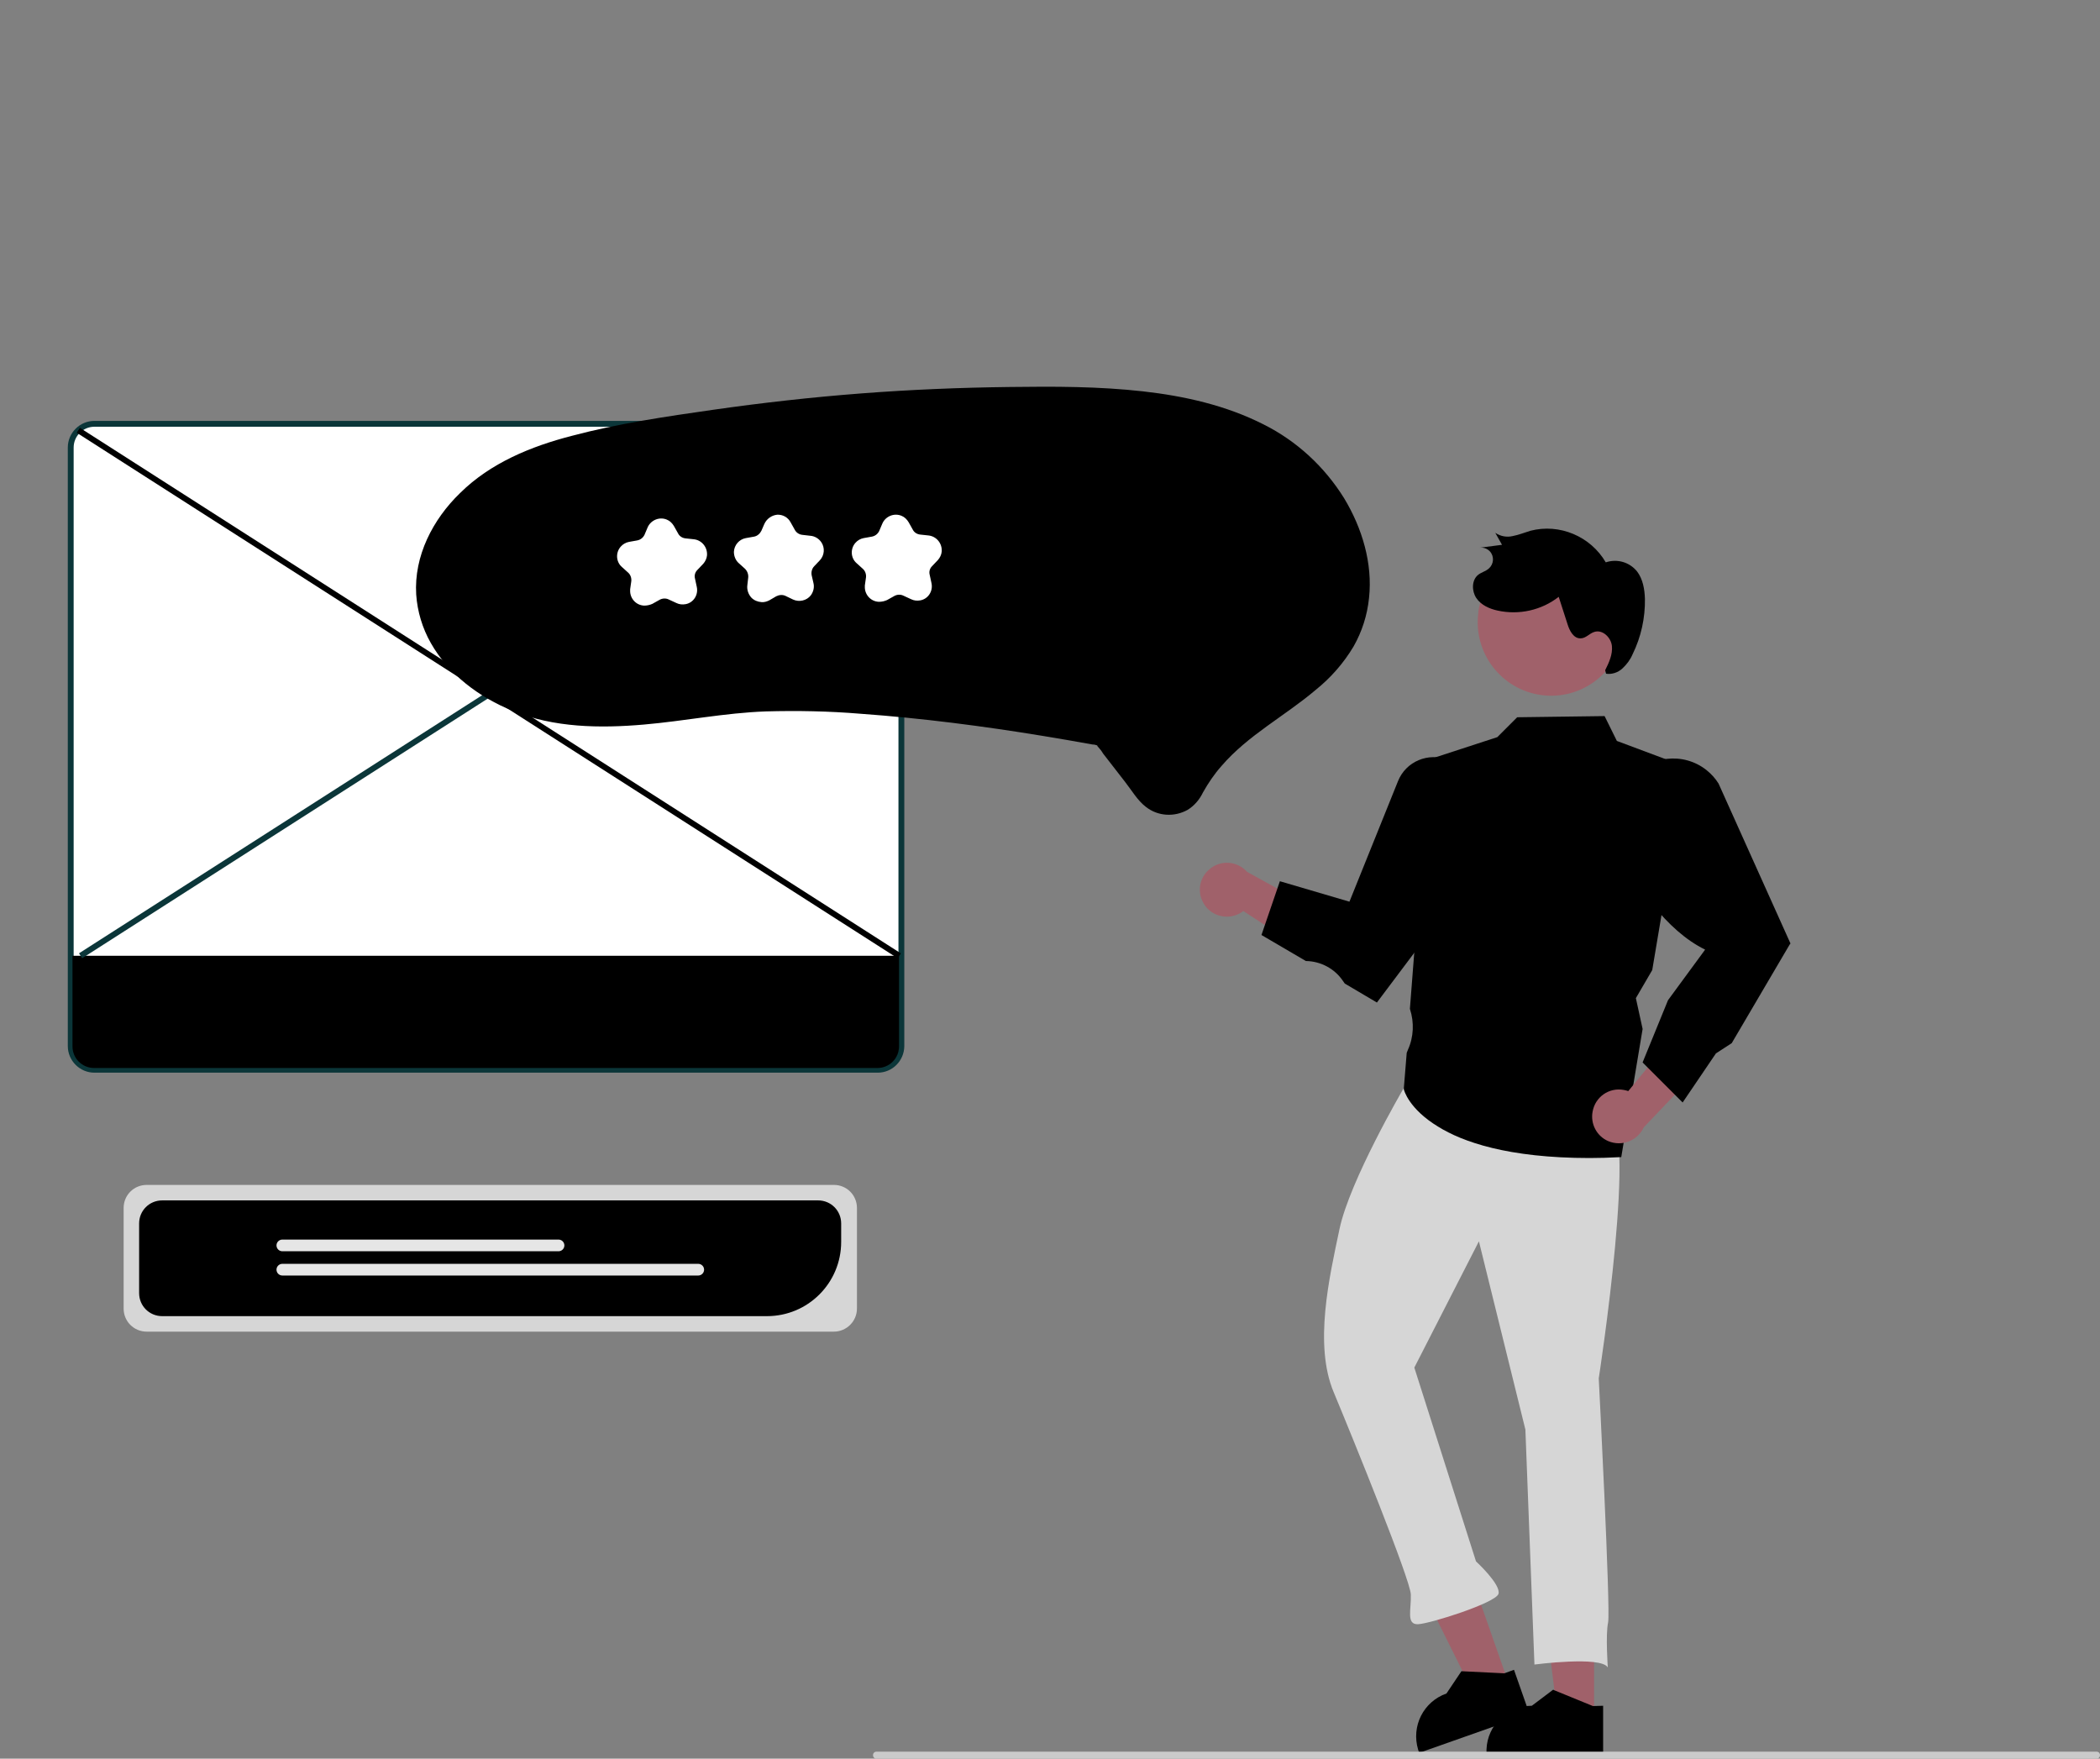 <?xml version="1.0" encoding="utf-8"?>
<!-- Generator: Adobe Illustrator 24.2.0, SVG Export Plug-In . SVG Version: 6.00 Build 0)  -->
<svg version="1.1" id="Layer_1" xmlns="http://www.w3.org/2000/svg" xmlns:xlink="http://www.w3.org/1999/xlink" x="0px" y="0px"
	 viewBox="0 0 718.5 601.7" style="enable-background:new 0 0 718.5 601.7;" xml:space="preserve">
<rect x="0" y="0" width="718.5" height="601.7" fill="#808080" stroke="none"/>
<style type="text/css">
	.st0{fill:#D6D6D6;}
	.st1{fill:#E6E6E6;}
	.st2{fill:#FFFFFF;}
	.st3{fill:#0B3639;}
	.st4{fill:#A0616A;}
	.st5{opacity:0.2;enable-background:new    ;}
	.st6{fill:#CACACA;}
</style>
<path class="st0" d="M285.3,455.6H50.2c-4.4,0-7.9-3.5-7.9-7.9v-34.4c0-4.4,3.5-7.9,7.9-7.9h235.1c4.4,0,7.9,3.5,7.9,7.9v34.4
	C293.2,452.1,289.6,455.6,285.3,455.6z"/>
<path d="M262.4,450.3H55.5c-4.4,0-7.9-3.5-7.9-7.9v-23.8c0-4.4,3.5-7.9,7.9-7.9h224.4c4.4,0,7.9,3.5,7.9,7.9v6.3
	C287.8,438.9,276.5,450.3,262.4,450.3z"/>
<path class="st1" d="M191.1,428.1H96.6c-1.1,0-2-0.9-2-2s0.9-2,2-2h94.5c1.1,0,2,0.9,2,2S192.2,428.1,191.1,428.1z"/>
<path class="st1" d="M238.9,436.4H96.6c-1.1,0-2-0.9-2-2s0.9-2,2-2l0,0h142.3c1.1,0,2,0.9,2,2S240,436.4,238.9,436.4z"/>
<path class="st2" d="M300.3,366h-268c-4.5,0-8.1-3.6-8.1-8.1V153.1c0-4.5,3.6-8.1,8.1-8.1h268c4.5,0,8.1,3.6,8.1,8.1V358
	C308.3,362.4,304.7,366,300.3,366z"/>
<path class="st3" d="M300.3,367h-268c-5,0-9.1-4.1-9.1-9.1V153.1c0-5,4.1-9.1,9.1-9.1h268c5,0,9.1,4.1,9.1,9.1V358
	C309.3,363,305.3,367,300.3,367z M32.3,146c-3.9,0-7.1,3.2-7.1,7.1V358c0,3.9,3.2,7.1,7.1,7.1h268c3.9,0,7.1-3.2,7.1-7.1V153.1
	c0-3.9-3.2-7.1-7.1-7.1H32.3z"/>
<path d="M24.8,327v31c0,4.1,3.3,7.4,7.4,7.4h268c4.1,0,7.4-3.3,7.4-7.4v-31H24.8z"/>
<rect x="166.3" y="70.3" transform="matrix(0.539 -0.842 0.842 0.539 -122.574 250.188)" width="2" height="333.6"/>
<rect x="1.3" y="236.1" transform="matrix(0.842 -0.539 0.539 0.842 -101.316 128.062)" class="st3" width="333.6" height="2"/>
<polygon class="st4" points="545.4,587.8 533,587.8 527.1,540 545.4,540 "/>
<path d="M545,583.7l-13.2-5.4l-0.4-0.2l-7.3,5.5c-8.3,0-15.2,6.6-15.5,14.9c0,0.2,0,0.5,0,0.7v0.5h39.9v-16.1L545,583.7z"/>
<polygon class="st4" points="516.3,576.3 504.7,580.4 483.2,537.2 500.5,531.2 "/>
<path d="M514.7,572.5l-14.3-0.7H500l-5.1,7.6c-7.9,2.8-12.1,11.2-9.7,19.2c0.1,0.2,0.1,0.4,0.2,0.6l0.2,0.5l37.7-13.3l-5.3-15.1
	L514.7,572.5z"/>
<path class="st0" d="M549.7,381.7c11.3-0.4-2.7,89.9-2.7,89.9s4.1,79.3,3.2,83.5c-0.9,4.2-0.1,15.4-0.1,15.4c-2.2-4-25.1-1-25.1-1
	l-3.1-80.4L506,424.7l-22.1,43.2l21.1,66.3c0,0,8.6,7.9,7.7,11.1c-0.9,3.1-23.3,10.2-27.5,10.4s-2.3-5.1-2.5-10.2
	s-19.6-52.9-26.4-69.2s-1.5-39.2,2-55.8s21.8-47.9,21.8-47.9C502.9,346.8,538.4,382.2,549.7,381.7z"/>
<path class="st4" d="M411.6,308.7c2.3,4.5,7.9,6.2,12.4,3.9c0.5-0.3,0.9-0.5,1.4-0.9l27.3,17.8l-0.1-16.9l-25.9-14.3
	c-3.4-3.8-9.2-4.2-13-0.8C410.4,300.3,409.6,305,411.6,308.7z"/>
<path d="M543.9,396.2c-28.1,0-43.6-5.6-51.8-10.7c-10.1-6.1-11.8-12.6-11.8-12.9v-0.1l1-12.3l0.4-1c2-4.4,2.2-9.4,0.7-14v-0.1V345
	l6.6-85.2l23.3-7.6l6.8-6.8L549,245l4.2,8.5l23.8,8.9l-11.7,69.5l-5.6,9.6L562,352v0.1l-7.3,43.8h-0.4
	C550.6,396.1,547.1,396.2,543.9,396.2z"/>
<path d="M471.1,343l-11-6.5l-0.7-1c-2.8-4.1-7.5-6.6-12.5-6.7h-0.1l-15.2-8.9l6.3-18.4l23.8,7l16.6-41.2c2.7-6.8,10.4-10,17.2-7.3
	c2.6,1.1,4.8,2.9,6.3,5.3c1.3,2.2,2,4.7,2,7.2v27l-0.1,0.1L471.1,343z"/>
<path class="st4" d="M544.9,380.3c0.9-5,5.6-8.3,10.6-7.4c0.5,0.1,1.1,0.2,1.6,0.4l20.7-25.2l5,16.2l-20.4,21.4
	c-2.1,4.6-7.5,6.7-12.2,4.7C546.3,388.7,544.1,384.5,544.9,380.3L544.9,380.3z"/>
<path d="M575.7,377.2L562,363.5l8.7-21.3l12.7-17.3c-13.5-6.6-23.6-22.1-30.9-35l-0.1-0.1l1.8-14.3c0.4-3.3,1.8-6.5,3.9-9.1
	c6.3-7.9,17.9-9.2,25.8-2.9c1.6,1.3,3,2.8,4.1,4.6l24.6,54.7l-0.3,0.4l-19.8,33.7l-5.4,3.5L575.7,377.2z"/>
<path class="st4" d="M555.6,216.3c-1.9,13.7-14.5,23.4-28.3,21.5c-13.7-1.9-23.3-14.5-21.5-28.2v-0.4c2.2-13.7,15.1-23,28.8-20.8
	C548,190.5,557.3,202.9,555.6,216.3L555.6,216.3z"/>
<path d="M549.2,229.3c1.3-2.6,2.6-5.4,2.3-8.3s-3.2-5.7-6-4.8c-1.7,0.5-2.9,2.2-4.7,2.2c-2.4,0.1-3.8-2.6-4.5-4.9l-3-9.3
	c-5.9,4.6-13.6,6.3-20.9,4.7c-2.8-0.6-5.7-1.9-7.3-4.3s-1.6-6.1,0.6-7.9c1.1-0.9,2.6-1.2,3.7-2.2c1.7-1.5,1.9-4.1,0.4-5.8
	c-0.9-1-2.3-1.5-3.6-1.3l7.7-1l-2.3-4.1c1.8,1.2,3.9,1.6,6,1.1c2.1-0.4,4-1.2,6-1.8c10-2.6,20.6,1.9,25.8,10.8
	c3.9-1.3,8.1-0.1,10.7,3.1c2,2.6,2.6,6.1,2.7,9.4c0.1,6.5-1.3,13-4.2,18.9c-0.8,1.9-2,3.5-3.5,4.9s-3.6,2.1-5.6,1.8"/>
<path d="M142.4,203.4c0.4,5.8,2.1,11.5,5,16.6c6.1,10.8,16.6,18.6,28,23.2c14.1,5.8,29.9,6,44.9,4.7c13.9-1.2,27.7-4,41.7-4.5
	c10.8-0.3,21.6-0.1,32.4,0.8c20.9,1.5,41.8,4.2,62.5,7.6c5.6,0.9,11.2,1.9,16.8,2.9c0.5,0,1.1,0.1,1.6,0.3c0.1,0,0.3,0,0.4,0.1
	c0.2,0.1-0.7-0.3-0.2,0.2c0.7,0.8,1.4,1.6,1.9,2.5l7.6,9.8c2.2,2.8,4.2,6.3,7.1,8.5c4.1,3.2,9.7,3.5,14.2,1c2.3-1.4,4.1-3.5,5.3-6
	c1.8-3.2,3.9-6.3,6.3-9c9.1-10.6,21.7-17.1,32.3-26.1c5.1-4.1,9.5-9.1,12.9-14.8c2.9-5.1,4.7-10.7,5.3-16.6
	c1.3-11.9-2.4-24-8.5-34.1c-6.7-10.8-16.2-19.6-27.6-25.3c-12.8-6.5-27-9.7-41.2-11.3c-15.1-1.7-30.3-1.7-45.5-1.5
	c-17,0.2-34,0.9-50.9,2.2c-17,1.3-33.9,3.2-50.7,5.6c-16.1,2.3-32.5,4.7-48.3,8.9c-14,3.6-27.9,9.3-38.3,19.6
	C148.1,177.7,141.6,190.2,142.4,203.4z"/>
<path class="st2" d="M220.4,207.2c-2.8-0.1-4.9-2.5-4.8-5.2c0-0.1,0-0.3,0-0.4l0.4-2.8c0.1-1.1-0.3-2.2-1.1-2.9l-2.1-1.9
	c-2.1-1.8-2.2-5-0.4-7c0.7-0.8,1.7-1.4,2.8-1.6l2.8-0.5c1.1-0.2,2-0.9,2.5-1.9l1.1-2.6c1.1-2.5,4.1-3.7,6.6-2.6
	c1,0.4,1.8,1.2,2.4,2.2l1.4,2.5c0.5,1,1.5,1.6,2.6,1.7l2.8,0.3c2.7,0.3,4.7,2.7,4.5,5.5c-0.1,1.1-0.6,2.1-1.3,2.9l-2,2.1
	c-0.8,0.8-1.1,1.9-0.8,3l0.6,2.8c0.6,2.7-1.1,5.4-3.8,5.9c-1.1,0.2-2.2,0.1-3.2-0.4l-2.6-1.2c-1-0.5-2.2-0.4-3.1,0.1l-2.5,1.4
	C222.3,207,221.4,207.2,220.4,207.2z"/>
<path class="st2" d="M260.5,206c-1.3-0.1-2.5-0.6-3.4-1.5c-1.1-1.2-1.6-2.8-1.4-4.3l0.3-2.6c0.1-1.1-0.3-2.2-1.1-3l-2-1.8
	c-1.2-1-1.8-2.5-1.8-4c0.1-2.3,1.8-4.3,4.1-4.7l2.8-0.5c1.1-0.2,2-1,2.5-2l1-2.3c0.8-1.8,2.5-3,4.4-3.2c1.9-0.1,3.7,0.9,4.6,2.6
	l1.4,2.5c0.5,1,1.5,1.7,2.7,1.8l2.6,0.3c1.5,0.1,2.9,0.9,3.8,2.2c1.3,1.9,1.1,4.5-0.5,6.2l-1.9,2c-0.8,0.8-1.1,2-0.9,3.1l0.6,2.6
	c0.4,1.5,0,3.1-0.9,4.3c-1.4,1.8-4,2.4-6.1,1.4l-2.5-1.2c-1-0.5-2.2-0.4-3.2,0.1l-2.4,1.4C262.4,205.8,261.5,206.1,260.5,206z"/>
<path class="st2" d="M300.7,205.9c-2.8-0.1-4.9-2.5-4.8-5.2c0-0.1,0-0.3,0-0.4l0.4-2.8c0.1-1.1-0.3-2.2-1.1-2.9l-2.1-1.9
	c-2.1-1.8-2.2-5-0.4-7c0.7-0.8,1.7-1.4,2.8-1.6l2.8-0.5c1.1-0.2,2-0.9,2.5-1.9l1.1-2.6c1.1-2.5,4.1-3.7,6.6-2.6
	c1,0.4,1.8,1.2,2.4,2.2l1.4,2.5c0.5,1,1.5,1.6,2.6,1.7l2.8,0.3c2.7,0.3,4.7,2.7,4.5,5.5c-0.1,1.1-0.6,2.1-1.3,2.9l-2,2.1
	c-0.8,0.8-1.1,1.9-0.8,3l0.6,2.8c0.6,2.7-1.1,5.4-3.8,5.9c-1.1,0.2-2.2,0.1-3.2-0.4l-2.6-1.2c-1-0.5-2.2-0.4-3.1,0.1l-2.5,1.4
	C302.6,205.7,301.7,205.9,300.7,205.9z"/>
<path class="st5" d="M339.8,204.8c-2.8-0.1-4.9-2.5-4.8-5.2c0-0.1,0-0.3,0-0.4l0.4-2.8c0.1-1.1-0.3-2.2-1.1-2.9l-2.1-1.9
	c-2.1-1.8-2.2-5-0.4-7c0.7-0.8,1.7-1.4,2.8-1.6l2.8-0.5c1.1-0.2,2-0.9,2.5-1.9l1.1-2.6c1.1-2.5,4.1-3.7,6.6-2.6
	c1,0.4,1.8,1.2,2.4,2.2l1.4,2.5c0.5,1,1.5,1.6,2.6,1.7l2.8,0.3c2.7,0.3,4.7,2.7,4.5,5.5c-0.1,1.1-0.6,2.1-1.3,2.9l-2,2.1
	c-0.8,0.8-1.1,1.9-0.8,3l0.6,2.8c0.6,2.7-1.1,5.4-3.8,5.9c-1.1,0.2-2.2,0.1-3.2-0.4l-2.6-1.2c-1-0.5-2.2-0.4-3.1,0.1l-2.5,1.4
	C341.7,204.6,340.8,204.9,339.8,204.8z"/>
<path class="st5" d="M378.9,203.8c-2.8-0.1-4.9-2.5-4.8-5.2c0-0.1,0-0.3,0-0.4l0.4-2.8c0.1-1.1-0.3-2.2-1.1-2.9l-2.1-1.9
	c-2.1-1.8-2.2-5-0.4-7c0.7-0.8,1.7-1.4,2.8-1.6l2.8-0.5c1.1-0.2,2-0.9,2.5-1.9l1.1-2.6c1.1-2.5,4.1-3.7,6.6-2.6
	c1,0.4,1.8,1.2,2.4,2.2l1.4,2.5c0.5,1,1.5,1.6,2.6,1.7l2.8,0.3c2.7,0.3,4.7,2.7,4.5,5.5c-0.1,1.1-0.6,2.1-1.3,2.9l-2,2.1
	c-0.8,0.8-1.1,1.9-0.8,3l0.6,2.8c0.6,2.7-1.1,5.4-3.8,5.9c-1.1,0.2-2.2,0.1-3.2-0.4l-2.6-1.2c-1-0.5-2.2-0.4-3.1,0.1l-2.5,1.4
	C380.8,203.6,379.9,203.8,378.9,203.8z"/>
<path class="st6" d="M717.3,601.7H299.9c-0.7,0-1.2-0.5-1.2-1.2s0.5-1.2,1.2-1.2l0,0h417.4c0.7,0,1.2,0.5,1.2,1.2
	S718,601.7,717.3,601.7L717.3,601.7z"/>
</svg>
